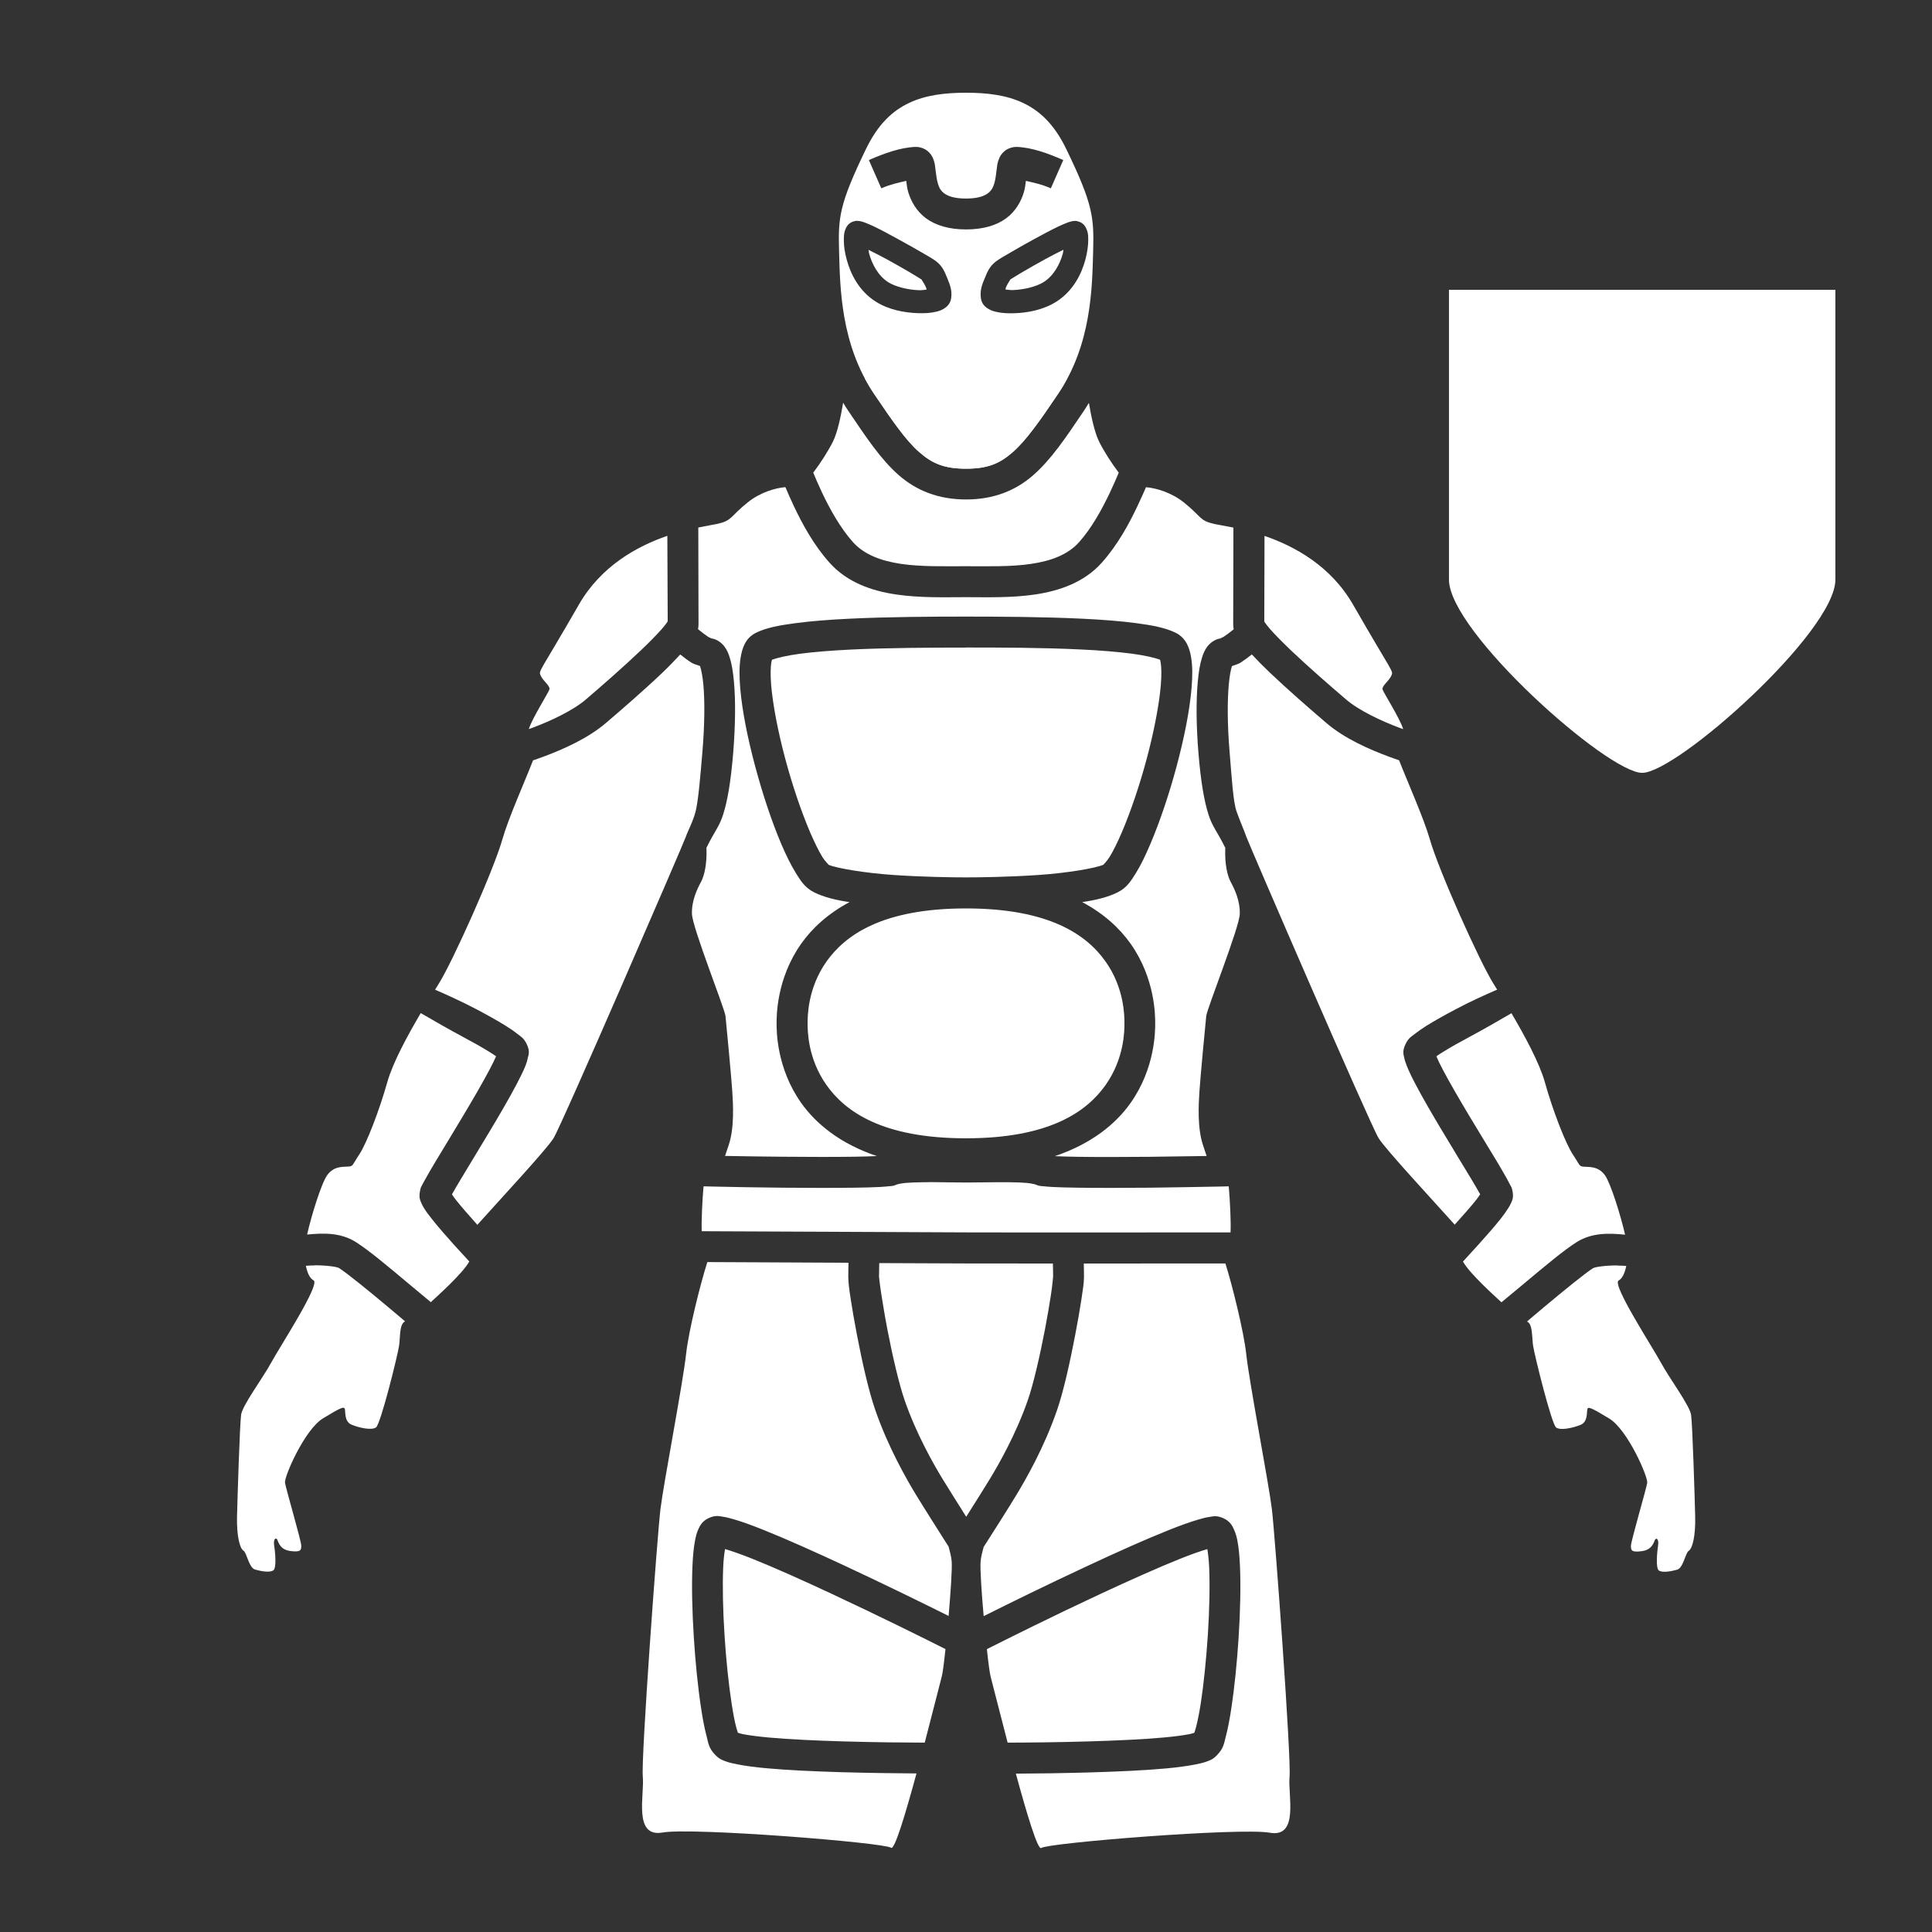 <?xml version="1.0" encoding="UTF-8"?>
<svg width="100" height="100" version="1.1" viewBox="0 0 26.458 26.458" xmlns="http://www.w3.org/2000/svg">
	<rect x="0" y="0" width="26.458" height="26.458" fill="#333333" stroke="none"/>
	<g fill="#fff">
		<path d="m25.135 7.938v-3.969h-5.292v3.969c0 0.714 2.17 2.646 2.646 2.646 0.476 1e-6 2.646-1.931 2.646-2.646z"/>
		<path d="m11.842 5.181c0.038 0.071 0.08 0.142 0.127 0.211 0.25 0.37 0.435 0.637 0.617 0.797 0.182 0.16 0.347 0.229 0.643 0.229 0.295 1e-7 0.461-0.069 0.642-0.229 0.182-0.16 0.37-0.427 0.619-0.797 0.047-0.07 0.089-0.14 0.127-0.211h-2.776zm-0.296 0.336c-0.031 0.187-0.077 0.407-0.14 0.532-0.062 0.124-0.168 0.292-0.269 0.424 0.034 0.08 0.073 0.173 0.121 0.274 0.107 0.226 0.252 0.486 0.422 0.676 0.152 0.17 0.379 0.257 0.658 0.299 0.279 0.041 0.598 0.032 0.891 0.032 0.293 0 0.613 0.01 0.892-0.032 0.279-0.041 0.507-0.129 0.658-0.299 0.17-0.19 0.313-0.45 0.42-0.676 0.048-0.101 0.088-0.194 0.122-0.274-0.101-0.132-0.207-0.3-0.269-0.425-0.062-0.125-0.109-0.344-0.14-0.531-0.022 0.037-0.046 0.074-0.07 0.111-0.25 0.371-0.447 0.664-0.691 0.878-0.244 0.215-0.547 0.334-0.922 0.334-0.375 0-0.678-0.12-0.922-0.334-0.244-0.215-0.439-0.507-0.689-0.878-0.025-0.037-0.049-0.074-0.071-0.112zm-0.79 1.154c-0.14 0.012-0.346 0.072-0.516 0.209-0.248 0.198-0.208 0.248-0.419 0.295-0.046 0.01-0.138 0.024-0.258 0.049 0.001 0.398 0.003 1.195 0.003 1.323 0 0.027-0.003 0.05-0.007 0.069 0.004 0.003 0.007 0.006 0.011 0.009 0.043 0.035 0.089 0.071 0.125 0.094 0.022 0.014 0.044 0.021 0.048 0.023-0.002 3.62e-5 -0.007-5.931e-4 -0.017-0.002 0.095 0.009 0.163 0.07 0.197 0.117 0.035 0.047 0.053 0.093 0.068 0.141 0.031 0.095 0.048 0.205 0.06 0.336 0.024 0.262 0.02 0.605-0.011 0.987-0.032 0.381-0.076 0.643-0.137 0.834-0.054 0.17-0.115 0.223-0.229 0.456 2.836e-4 0.007 8.258e-4 0.014 0.001 0.02 0.006 0.192-0.025 0.353-0.075 0.446-0.05 0.093-0.13 0.254-0.124 0.44 0.006 0.186 0.446 1.29 0.459 1.395 0.012 0.105 0.081 0.85 0.093 1.029 0.012 0.18 0.031 0.508-0.05 0.744-0.021 0.06-0.036 0.107-0.048 0.145 0.241 0.004 0.503 0.009 0.789 0.011 0.351 0.003 0.701 0.004 0.973 0 0.127-0.002 0.234-0.005 0.316-0.009-0.501-0.169-0.832-0.44-1.037-0.729-0.338-0.479-0.336-0.989-0.336-1.088 0-0.099-0.002-0.611 0.336-1.09 0.149-0.211 0.364-0.412 0.663-0.571-0.185-0.027-0.351-0.067-0.485-0.134-0.125-0.063-0.182-0.154-0.25-0.264-0.068-0.11-0.134-0.244-0.199-0.396-0.13-0.305-0.256-0.684-0.358-1.065-0.102-0.381-0.179-0.76-0.205-1.072-0.013-0.156-0.015-0.295 0.006-0.42 0.021-0.125 0.063-0.267 0.215-0.34 0.144-0.069 0.319-0.1 0.535-0.129 0.216-0.029 0.468-0.048 0.736-0.061 0.536-0.026 1.133-0.029 1.598-0.029 0.465 0 1.063 0.003 1.599 0.029 0.268 0.013 0.52 0.032 0.736 0.061 0.216 0.029 0.389 0.06 0.533 0.129 0.152 0.073 0.196 0.215 0.217 0.34 0.021 0.125 0.019 0.264 0.006 0.42-0.026 0.312-0.103 0.691-0.205 1.072-0.102 0.381-0.23 0.76-0.36 1.065-0.065 0.152-0.129 0.287-0.197 0.396-0.068 0.11-0.125 0.201-0.25 0.264-0.134 0.067-0.301 0.107-0.486 0.134 0.3 0.159 0.515 0.36 0.664 0.571 0.338 0.479 0.336 0.991 0.336 1.09 0 0.099 0.002 0.609-0.336 1.088-0.204 0.29-0.536 0.56-1.038 0.73 0.081 0.004 0.189 0.007 0.315 0.009 0.271 0.004 0.624 0.003 0.975 0 0.285-0.003 0.547-0.007 0.788-0.011-0.012-0.038-0.027-0.084-0.048-0.145-0.081-0.236-0.062-0.564-0.05-0.744 0.012-0.18 0.081-0.924 0.093-1.029 0.012-0.105 0.453-1.209 0.459-1.395 0.006-0.186-0.074-0.347-0.124-0.44-0.05-0.093-0.081-0.254-0.075-0.446 2.14e-4 -0.007 7.82e-4 -0.013 0.001-0.02-0.114-0.233-0.176-0.286-0.23-0.456-0.061-0.191-0.105-0.453-0.137-0.834-0.032-0.382-0.034-0.725-0.01-0.987 0.012-0.131 0.029-0.24 0.06-0.336 0.016-0.048 0.033-0.093 0.068-0.141 0.035-0.047 0.102-0.108 0.197-0.117-0.01 9.575e-4 -0.016 0.001-0.018 0.001 0.003-0.002 0.025-0.008 0.048-0.022 0.036-0.023 0.084-0.059 0.127-0.094 0.004-0.003 0.007-0.006 0.01-0.009-0.004-0.02-0.007-0.042-0.007-0.069 0-0.128 0.002-0.925 0.003-1.323-0.121-0.025-0.212-0.038-0.259-0.049-0.211-0.047-0.171-0.096-0.419-0.295-0.172-0.137-0.379-0.197-0.519-0.209-0.033 0.076-0.071 0.161-0.117 0.258-0.115 0.244-0.272 0.533-0.488 0.775-0.243 0.272-0.581 0.386-0.912 0.436-0.332 0.049-0.669 0.037-0.953 0.037-0.284 0-0.622 0.012-0.953-0.037-0.332-0.049-0.669-0.164-0.912-0.436-0.216-0.242-0.373-0.531-0.488-0.775-0.046-0.097-0.083-0.183-0.115-0.258-0.001 1.016e-4 -0.002-1.092e-4 -0.004 0zm6.561 0.666c-0.001 0.428-0.002 1.03-0.003 1.176 0.013 0.02 0.039 0.055 0.074 0.096 0.07 0.081 0.176 0.187 0.295 0.301 0.239 0.227 0.536 0.485 0.75 0.668 0.177 0.152 0.483 0.296 0.738 0.391 0.016 0.006 0.029 0.01 0.045 0.016-0.048-0.155-0.274-0.505-0.283-0.546-0.009-0.047 0.09-0.115 0.121-0.186 0.031-0.071 0.021-0.022-0.522-0.969-0.306-0.534-0.803-0.804-1.215-0.945zm-8.177 5.168e-4c-0.412 0.142-0.908 0.411-1.214 0.945-0.544 0.947-0.553 0.898-0.522 0.969 0.031 0.071 0.13 0.14 0.121 0.186-0.008 0.042-0.235 0.392-0.283 0.547 0.016-0.006 0.029-0.01 0.045-0.016 0.256-0.095 0.561-0.239 0.738-0.391 0.214-0.183 0.509-0.441 0.748-0.668 0.12-0.114 0.224-0.22 0.295-0.301 0.035-0.041 0.062-0.076 0.074-0.096 0.002-0.003 0.001-0.003 0.002-0.005-1.839e-4 -0.151-0.003-0.737-0.005-1.171zm4.089 1.531c-0.464 0-1.056 0.002-1.578 0.027-0.261 0.013-0.504 0.032-0.701 0.058-0.172 0.023-0.308 0.056-0.377 0.081-0.003 0.007-0.006 0.018-0.01 0.038-0.011 0.065-0.013 0.177-0.002 0.312 0.023 0.27 0.094 0.637 0.191 1 0.097 0.364 0.221 0.729 0.34 1.008 0.06 0.139 0.118 0.258 0.168 0.34 0.044 0.071 0.092 0.11 0.086 0.11 0.101 0.046 0.502 0.114 0.89 0.14 0.394 0.027 0.797 0.033 0.992 0.033 0.195 0 0.6-0.006 0.994-0.033 0.389-0.026 0.79-0.094 0.89-0.141-0.002-0.002 0.043-0.041 0.086-0.11 0.05-0.081 0.108-0.2 0.168-0.34 0.119-0.279 0.243-0.644 0.34-1.008 0.097-0.364 0.168-0.73 0.191-1 0.011-0.135 0.009-0.247-0.002-0.312-0.003-0.02-0.007-0.031-0.01-0.038-0.069-0.025-0.206-0.058-0.379-0.081-0.197-0.026-0.44-0.046-0.701-0.058-0.522-0.026-1.115-0.027-1.578-0.027zm-3.913 0.094c-0.074 0.08-0.155 0.164-0.249 0.254-0.25 0.238-0.55 0.497-0.766 0.682-0.252 0.216-0.589 0.363-0.867 0.467-0.048 0.018-0.091 0.032-0.134 0.047-0.116 0.297-0.338 0.793-0.42 1.082-0.124 0.434-0.682 1.674-0.868 1.972-0.016 0.026-0.035 0.057-0.054 0.087 0.137 0.059 0.36 0.159 0.565 0.267 0.142 0.075 0.285 0.154 0.404 0.228 0.059 0.037 0.112 0.073 0.158 0.11 0.046 0.036 0.088 0.054 0.131 0.146 0.044 0.094 0.022 0.14 0.013 0.18-0.008 0.04-0.018 0.074-0.033 0.111-0.029 0.074-0.072 0.157-0.121 0.252-0.099 0.189-0.235 0.422-0.373 0.652-0.138 0.23-0.277 0.459-0.383 0.635-0.053 0.088-0.097 0.163-0.127 0.217-0.001 0.002-8.27e-4 0.004-0.002 0.006 0.015 0.022 0.028 0.043 0.053 0.074 0.073 0.092 0.178 0.212 0.287 0.334 0.002 0.003 0.004 0.005 0.007 0.008 0.293-0.327 0.952-1.036 1.044-1.187 0.118-0.192 1.781-4.038 1.81-4.124 0.029-0.086 0.099-0.209 0.135-0.35 0.036-0.141 0.064-0.464 0.094-0.827 0.03-0.362 0.033-0.687 0.012-0.912-0.01-0.112-0.029-0.201-0.043-0.244-0.001-0.004-0.001-0.006-0.001-0.006-8.64e-5 -3.703e-4 -5.572e-4 -9.942e-4 -0.001-0.002-0.037-0.016-0.084-0.025-0.115-0.045-0.054-0.034-0.107-0.074-0.155-0.113zm7.826 0.001c-0.048 0.038-0.1 0.077-0.154 0.112-0.032 0.02-0.079 0.031-0.117 0.047-0.002 0.004-1.34e-4 4.124e-4 -0.002 0.006-0.014 0.043-0.031 0.132-0.041 0.244-0.021 0.225-0.02 0.55 0.01 0.912 0.03 0.363 0.049 0.694 0.096 0.827s0.106 0.265 0.135 0.35c0.029 0.086 1.692 3.932 1.81 4.124 0.092 0.15 0.75 0.859 1.043 1.186 0.002-0.002 0.004-0.004 0.006-0.007 0.109-0.121 0.216-0.242 0.289-0.334 0.025-0.031 0.037-0.052 0.053-0.074-0.001-0.002-7.67e-4 -0.004-0.002-0.006-0.03-0.054-0.074-0.128-0.127-0.217-0.106-0.176-0.247-0.405-0.384-0.635-0.138-0.23-0.274-0.463-0.373-0.652-0.05-0.095-0.09-0.178-0.119-0.252-0.015-0.037-0.027-0.071-0.035-0.111-0.008-0.04-0.028-0.086 0.016-0.18 0.043-0.092 0.085-0.11 0.131-0.146 0.046-0.036 0.099-0.072 0.158-0.11 0.119-0.074 0.262-0.153 0.404-0.228 0.204-0.109 0.428-0.208 0.564-0.267-0.019-0.03-0.038-0.062-0.054-0.087-0.186-0.298-0.744-1.538-0.868-1.972-0.083-0.289-0.305-0.785-0.421-1.082-0.043-0.015-0.086-0.029-0.133-0.047-0.278-0.103-0.615-0.25-0.867-0.467-0.216-0.185-0.515-0.444-0.765-0.682-0.094-0.089-0.177-0.173-0.251-0.253zm-3.913 3.477c-1.144 0-1.653 0.364-1.911 0.728-0.257 0.364-0.258 0.747-0.258 0.846 0 0.099 8.1e-4 0.48 0.258 0.844 0.257 0.364 0.767 0.73 1.911 0.73 1.144 0 1.655-0.366 1.912-0.73 0.257-0.364 0.258-0.745 0.258-0.844 0-0.099-8.04e-4 -0.482-0.258-0.846-0.257-0.364-0.768-0.728-1.912-0.728zm-7.468 1.435c-0.182 0.309-0.383 0.681-0.456 0.941-0.112 0.397-0.285 0.843-0.384 0.992-0.099 0.149-0.081 0.161-0.149 0.167-0.068 0.006-0.198-0.012-0.291 0.118-0.08 0.111-0.218 0.558-0.275 0.813 0.218-0.021 0.454-0.03 0.664 0.101 0.176 0.11 0.45 0.34 0.725 0.571 0.108 0.09 0.209 0.174 0.305 0.254 0.09-0.084 0.436-0.392 0.527-0.557-0.069-0.075-0.136-0.147-0.209-0.228-0.112-0.125-0.221-0.249-0.304-0.355-0.042-0.053-0.078-0.1-0.107-0.147-0.015-0.023-0.027-0.047-0.039-0.076-0.012-0.029-0.031-0.062-0.019-0.143 0.011-0.071 0.021-0.075 0.033-0.1s0.028-0.051 0.045-0.082c0.034-0.062 0.079-0.141 0.133-0.23 0.108-0.179 0.247-0.407 0.383-0.635 0.136-0.228 0.269-0.456 0.361-0.631 0.04-0.077 0.07-0.136 0.09-0.183-0.025-0.018-0.051-0.035-0.088-0.058-0.103-0.065-0.243-0.142-0.379-0.215-0.174-0.093-0.394-0.219-0.562-0.317zm14.938 0c-0.168 0.098-0.387 0.224-0.561 0.317-0.137 0.073-0.275 0.15-0.379 0.215-0.037 0.023-0.063 0.04-0.088 0.058 0.02 0.048 0.047 0.107 0.088 0.183 0.092 0.175 0.225 0.403 0.361 0.631 0.136 0.228 0.277 0.455 0.385 0.635 0.054 0.09 0.098 0.169 0.133 0.23 0.017 0.031 0.031 0.057 0.043 0.082s0.024 0.028 0.035 0.1c0.012 0.08-0.007 0.113-0.02 0.143s-0.026 0.053-0.041 0.076c-0.029 0.047-0.063 0.094-0.105 0.147-0.084 0.106-0.195 0.231-0.307 0.356-0.073 0.081-0.14 0.153-0.208 0.228 0.091 0.165 0.437 0.474 0.527 0.558 0.096-0.08 0.198-0.164 0.306-0.254 0.275-0.23 0.549-0.461 0.725-0.571 0.21-0.131 0.445-0.123 0.662-0.101-0.058-0.255-0.196-0.702-0.275-0.813-0.093-0.13-0.223-0.112-0.291-0.118-0.068-0.006-0.05-0.019-0.149-0.167-0.099-0.149-0.273-0.595-0.384-0.992-0.073-0.26-0.274-0.632-0.456-0.941zm-7.979 2.314c-0.024 9.6e-5 -0.049 2.42e-4 -0.072 5.17e-4 -0.095 0.001-0.183 0.004-0.25 0.01s-0.119 0.022-0.107 0.018c-0.066 0.029-0.083 0.023-0.117 0.027-0.035 4e-3 -0.075 0.007-0.121 0.01-0.093 5e-3 -0.211 0.008-0.35 0.01-0.277 0.004-0.632 0.003-0.984 0-0.353-0.003-0.703-0.01-0.973-0.016-0.044-8.9e-4 -0.07-0.002-0.11-0.003-9.174e-4 0.007-0.002 0.014-0.003 0.022-0.014 0.168-0.029 0.444-0.023 0.593 0.57 0.001 2.658 0.013 3.623 0.016 0.946 0.003 3.002-2.82e-4 3.619 0 0.007-0.145-0.008-0.435-0.023-0.609-6.88e-4 -8e-3 -0.002-0.015-0.003-0.022-0.04 8.87e-4 -0.065 0.002-0.11 0.003-0.27 0.005-0.62 0.012-0.973 0.016-0.353 0.003-0.707 0.004-0.984 0-0.139-2e-3 -0.257-0.005-0.349-0.01-0.046-0.003-0.087-0.006-0.121-0.01-0.035-0.004-0.051 0.002-0.117-0.027 0.011 0.005-0.04-0.012-0.107-0.018-0.067-0.006-0.155-0.009-0.25-0.01-0.189-0.002-0.408 0.004-0.584 0.004-0.132 0-0.287-0.004-0.436-0.005-0.025-1.42e-4 -0.049-9.6e-5 -0.074 0zm-3.034 1.097c-0.088 0.273-0.255 0.931-0.29 1.256-0.044 0.403-0.307 1.763-0.351 2.122-0.044 0.36-0.267 3.416-0.242 3.664 0.025 0.248-0.134 0.839 0.27 0.767 0.404-0.072 3.032 0.137 3.131 0.209 0.047 0.034 0.198-0.469 0.347-1.018-0.273-0.002-0.633-0.006-1.024-0.017-0.367-0.011-0.739-0.027-1.039-0.055-0.15-0.014-0.282-0.031-0.391-0.053-0.054-0.011-0.102-0.021-0.148-0.037s-0.092-0.03-0.148-0.086c-0.1-0.1-0.1-0.171-0.127-0.273-0.027-0.102-0.051-0.227-0.072-0.369-0.044-0.283-0.079-0.635-0.101-0.984-0.022-0.35-0.03-0.695-0.018-0.969 0.006-0.137 0.017-0.255 0.037-0.356 0.01-0.05 0.021-0.096 0.043-0.144 0.022-0.048 0.052-0.113 0.144-0.155 0.093-0.042 0.142-0.025 0.192-0.018 0.05 0.007 0.1 0.021 0.156 0.037 0.113 0.033 0.247 0.082 0.404 0.145 0.313 0.125 0.706 0.302 1.102 0.486 0.587 0.274 1.092 0.523 1.43 0.691 0.028-0.327 0.05-0.647 0.042-0.748-0.005-0.069-0.027-0.138-0.042-0.201-0.085-0.134-0.343-0.539-0.452-0.719-0.125-0.207-0.373-0.637-0.551-1.148-0.093-0.268-0.182-0.667-0.252-1.032-0.035-0.182-0.065-0.354-0.086-0.492s-0.033-0.226-0.033-0.309c0-0.078 0.001-0.11 0.003-0.188-0.798-0.004-1.592-0.008-1.933-0.009zm2.355 0.011c-0.001 0.063-0.003 0.129-0.003 0.186 0 7.89e-4 0.011 0.113 0.032 0.244s0.048 0.299 0.082 0.476c0.068 0.354 0.16 0.752 0.237 0.973 0.161 0.465 0.395 0.872 0.514 1.069 0.073 0.12 0.216 0.346 0.329 0.526 0.122-0.193 0.262-0.415 0.329-0.526 0.119-0.197 0.352-0.604 0.514-1.069 0.077-0.22 0.168-0.618 0.236-0.973 0.034-0.177 0.062-0.345 0.082-0.476 0.02-0.132 0.029-0.244 0.029-0.244 0-0.072-0.001-0.105-0.003-0.18-0.451 0-0.881-1.99e-4 -1.189-0.001-0.31-8.84e-4 -0.739-0.003-1.189-0.005zm4.738 0.005c-0.374-9e-6 -1.156 8.09e-4 -1.937 0.001 0.001 0.076 0.003 0.105 0.003 0.18 0 0.082-0.014 0.17-0.035 0.309s-0.051 0.31-0.086 0.492c-0.07 0.364-0.157 0.764-0.25 1.032-0.177 0.511-0.425 0.941-0.55 1.148-0.109 0.182-0.37 0.591-0.454 0.722-0.015 0.062-0.036 0.13-0.041 0.198-0.008 0.101 0.013 0.422 0.042 0.748 0.338-0.169 0.842-0.418 1.429-0.691 0.396-0.185 0.788-0.361 1.102-0.486 0.157-0.063 0.293-0.112 0.406-0.145 0.056-0.017 0.106-0.03 0.156-0.037s0.096-0.024 0.19 0.018c0.092 0.041 0.123 0.106 0.145 0.155 0.022 0.048 0.035 0.094 0.045 0.144 0.021 0.101 0.03 0.218 0.037 0.356 0.012 0.274 0.004 0.619-0.018 0.969-0.022 0.35-0.058 0.701-0.101 0.984-0.022 0.142-0.045 0.267-0.072 0.369s-0.029 0.173-0.129 0.273c-0.056 0.057-0.101 0.07-0.147 0.086-0.046 0.016-0.094 0.027-0.148 0.037-0.108 0.021-0.241 0.039-0.391 0.053-0.3 0.028-0.675 0.044-1.041 0.055-0.389 0.011-0.75 0.016-1.022 0.017 0.149 0.549 0.301 1.052 0.347 1.018 0.098-0.071 2.727-0.281 3.131-0.209 0.404 0.072 0.245-0.519 0.27-0.767 0.025-0.248-0.199-3.305-0.242-3.664-0.044-0.36-0.307-1.719-0.351-2.122-0.035-0.32-0.196-0.96-0.285-1.241zm-12.47 0.027c-0.04 1.27e-4 -0.08 0.002-0.12 0.005 0.019 0.097 0.055 0.174 0.105 0.199 0.099 0.05-0.459 0.905-0.577 1.122-0.118 0.217-0.397 0.589-0.415 0.719s-0.05 1.135-0.056 1.395c-0.006 0.26 0.037 0.434 0.087 0.465 0.05 0.031 0.074 0.236 0.161 0.26 0.087 0.025 0.198 0.043 0.248 0.012 0.05-0.031 0.025-0.267 0.012-0.347-0.012-0.081 0.025-0.112 0.043-0.074 0.019 0.037 0.037 0.136 0.18 0.155 0.143 0.019 0.149-0.012 0.149-0.074 0-0.062-0.211-0.781-0.223-0.862-0.012-0.081 0.267-0.726 0.521-0.881 0.254-0.155 0.285-0.161 0.298-0.13 0.012 0.031-0.012 0.174 0.093 0.217 0.105 0.043 0.273 0.081 0.335 0.037 0.062-0.043 0.298-0.992 0.316-1.122 0.017-0.122 0.002-0.293 0.082-0.33-0.075-0.063-0.146-0.123-0.229-0.193-0.273-0.229-0.571-0.471-0.676-0.537-0.029-0.018-0.174-0.038-0.334-0.038zm17.841 0c-0.16-5.27e-4 -0.306 0.02-0.334 0.038-0.105 0.066-0.403 0.308-0.676 0.537-0.083 0.07-0.154 0.129-0.228 0.193 0.08 0.036 0.065 0.207 0.083 0.33 0.019 0.13 0.254 1.079 0.316 1.122 0.062 0.043 0.229 0.006 0.335-0.037 0.105-0.043 0.081-0.186 0.093-0.217 0.012-0.031 0.043-0.025 0.298 0.13 0.254 0.155 0.533 0.8 0.521 0.881-0.012 0.081-0.223 0.8-0.223 0.862 0 0.062 0.006 0.093 0.149 0.074 0.143-0.019 0.161-0.118 0.18-0.155 0.019-0.037 0.056-0.006 0.043 0.074-0.012 0.081-0.037 0.316 0.012 0.347 0.05 0.031 0.161 0.012 0.248-0.012 0.087-0.025 0.112-0.229 0.161-0.26 0.05-0.031 0.093-0.205 0.087-0.465-0.006-0.26-0.037-1.265-0.056-1.395-0.019-0.13-0.298-0.502-0.415-0.719-0.118-0.217-0.676-1.073-0.577-1.122 0.049-0.025 0.085-0.102 0.104-0.199-0.04-0.003-0.081-0.005-0.12-0.005zm-12.221 3.885c-0.01 0.063-0.021 0.141-0.025 0.248-0.011 0.249-0.004 0.587 0.018 0.926 0.021 0.339 0.057 0.68 0.098 0.945 0.02 0.132 0.042 0.245 0.063 0.324 0.012 0.045 0.022 0.067 0.022 0.072 0.018 0.006 0.041 0.013 0.075 0.02 0.084 0.016 0.206 0.032 0.348 0.045 0.284 0.026 0.651 0.042 1.013 0.053 0.477 0.014 0.86 0.016 1.123 0.017 0.119-0.454 0.218-0.853 0.233-0.905 0.012-0.04 0.031-0.187 0.051-0.376-0.288-0.145-0.895-0.447-1.565-0.76-0.392-0.183-0.78-0.357-1.08-0.477-0.15-0.06-0.277-0.104-0.367-0.131-0.003-8e-4 -0.004-0.001-0.006-0.002zm6.604 0c-0.003 8e-4 -0.003 0.001-0.006 0.002-0.09 0.026-0.218 0.071-0.367 0.131-0.3 0.12-0.688 0.294-1.08 0.476-0.671 0.313-1.278 0.616-1.565 0.761 0.02 0.189 0.04 0.335 0.051 0.375 0.015 0.052 0.114 0.451 0.233 0.905 0.264-5.81e-4 0.647-0.003 1.123-0.017 0.362-0.011 0.73-0.027 1.013-0.053 0.142-0.013 0.264-0.029 0.348-0.045 0.033-0.006 0.056-0.014 0.073-0.02 7.91e-4 -0.006 0.011-0.028 0.022-0.072 0.021-0.079 0.044-0.192 0.065-0.324 0.041-0.265 0.076-0.606 0.098-0.945s0.029-0.677 0.018-0.926c-0.005-0.107-0.015-0.185-0.025-0.248z"/>
		<path d="m13.229 1.27c-0.285 0-0.549 0.031-0.776 0.138-0.227 0.107-0.426 0.286-0.595 0.635-0.366 0.757-0.381 0.934-0.367 1.405 0.014 0.488 0.02 1.265 0.479 1.945 0.25 0.37 0.435 0.637 0.617 0.797 0.182 0.16 0.347 0.229 0.643 0.229 0.295 1e-7 0.461-0.069 0.642-0.229 0.182-0.16 0.37-0.427 0.619-0.797 0.459-0.68 0.465-1.457 0.479-1.945 0.013-0.471-7.22e-4 -0.648-0.367-1.405-0.169-0.349-0.369-0.528-0.596-0.635-0.227-0.107-0.492-0.138-0.777-0.138zm-0.689 0.742c0.054-0.002 0.121 0.021 0.164 0.057 0.042 0.036 0.062 0.072 0.074 0.101 0.024 0.058 0.026 0.097 0.031 0.135 0.01 0.076 0.017 0.148 0.035 0.209 0.018 0.06 0.041 0.1 0.088 0.135 0.047 0.034 0.13 0.07 0.297 0.07 0.167 0 0.25-0.036 0.297-0.07 0.047-0.034 0.071-0.075 0.09-0.135 0.018-0.06 0.025-0.133 0.035-0.209 0.005-0.038 0.007-0.077 0.032-0.135 0.012-0.029 0.031-0.066 0.074-0.101 0.042-0.036 0.111-0.058 0.164-0.057 0.204 0.006 0.426 0.086 0.64 0.18l-0.17 0.387c-0.13-0.057-0.239-0.078-0.342-0.102-0.007 0.053-0.009 0.092-0.029 0.16-0.036 0.117-0.108 0.255-0.242 0.353-0.134 0.099-0.319 0.152-0.549 0.152-0.23 0-0.413-0.054-0.547-0.152-0.134-0.099-0.206-0.236-0.242-0.353-0.021-0.068-0.022-0.108-0.029-0.16-0.103 0.024-0.211 0.045-0.342 0.102l-0.17-0.387c0.214-0.094 0.437-0.174 0.641-0.18zm-0.81 1.013c0.003-5.05e-5 0.006-6.77e-5 0.008 0 0.005 1.352e-4 0.01 2.927e-4 0.014 5.167e-4 0.017 9e-4 0.029 0.004 0.039 0.006 0.021 0.005 0.039 0.011 0.057 0.018 0.036 0.014 0.077 0.031 0.123 0.053 0.092 0.044 0.205 0.105 0.32 0.168 0.115 0.063 0.232 0.129 0.326 0.183 0.094 0.055 0.156 0.089 0.203 0.125 0.089 0.068 0.117 0.145 0.152 0.23 0.035 0.086 0.069 0.164 0.054 0.275-0.011 0.08-0.066 0.124-0.103 0.146-0.038 0.022-0.073 0.033-0.11 0.041-0.073 0.017-0.155 0.021-0.246 0.018-0.183-0.007-0.396-0.045-0.574-0.158-0.231-0.146-0.345-0.38-0.398-0.576-0.027-0.098-0.039-0.188-0.039-0.264-4e-4 -0.038 5.68e-4 -0.072 0.008-0.107 0.004-0.018 0.009-0.037 0.021-0.061 0.012-0.024 0.031-0.059 0.086-0.084 8.7e-4 -3.88e-4 0.036-0.012 0.049-0.014 0.003-3.825e-4 0.006-4.663e-4 0.009-5.167e-4zm2.99 0c0.006-1.353e-4 0.012-2.483e-4 0.018 5.167e-4 0.013 0.002 0.048 0.014 0.049 0.014 0.055 0.024 0.074 0.06 0.086 0.084 0.012 0.024 0.018 0.043 0.022 0.061 0.008 0.036 0.008 0.07 0.008 0.107-7e-4 0.075-0.013 0.165-0.039 0.264-0.053 0.197-0.168 0.43-0.398 0.576-0.178 0.113-0.392 0.152-0.574 0.158-0.091 0.003-0.173-7.93e-4 -0.246-0.018-0.037-0.008-0.072-0.019-0.11-0.041-0.038-0.022-0.093-0.066-0.103-0.146-0.015-0.112 0.017-0.19 0.053-0.275 0.035-0.086 0.065-0.162 0.154-0.23 0.047-0.036 0.11-0.07 0.204-0.125 0.094-0.055 0.209-0.121 0.324-0.183 0.115-0.063 0.23-0.124 0.322-0.168 0.046-0.022 0.087-0.039 0.123-0.053 0.018-0.007 0.035-0.013 0.056-0.018 0.011-0.002 0.02-0.005 0.037-0.006 0.004-2.24e-4 0.009-3.815e-4 0.015-5.167e-4zm-2.826 0.395c0.004 0.019 0.003 0.031 0.008 0.051 0.039 0.145 0.123 0.305 0.261 0.393 0.102 0.065 0.276 0.105 0.416 0.11 0.047 0.002 0.076-0.004 0.11-0.008-0.004-0.018-0.002-0.017-0.01-0.035-0.021-0.05-0.061-0.1-0.057-0.102-0.006-0.004-0.079-0.051-0.165-0.101-0.091-0.053-0.204-0.118-0.316-0.179-0.09-0.049-0.172-0.09-0.246-0.127zm2.67 0c-0.075 0.037-0.156 0.078-0.246 0.127-0.112 0.061-0.225 0.126-0.316 0.179-0.087 0.051-0.16 0.098-0.166 0.101 0.003 0.002-0.036 0.052-0.057 0.102-0.007 0.018-0.006 0.017-0.01 0.035 0.033 0.004 0.062 0.01 0.109 0.008 0.14-0.005 0.314-0.045 0.416-0.11 0.138-0.088 0.223-0.248 0.262-0.393 0.005-0.02 0.004-0.032 0.008-0.051z"/>
	</g>
</svg>
